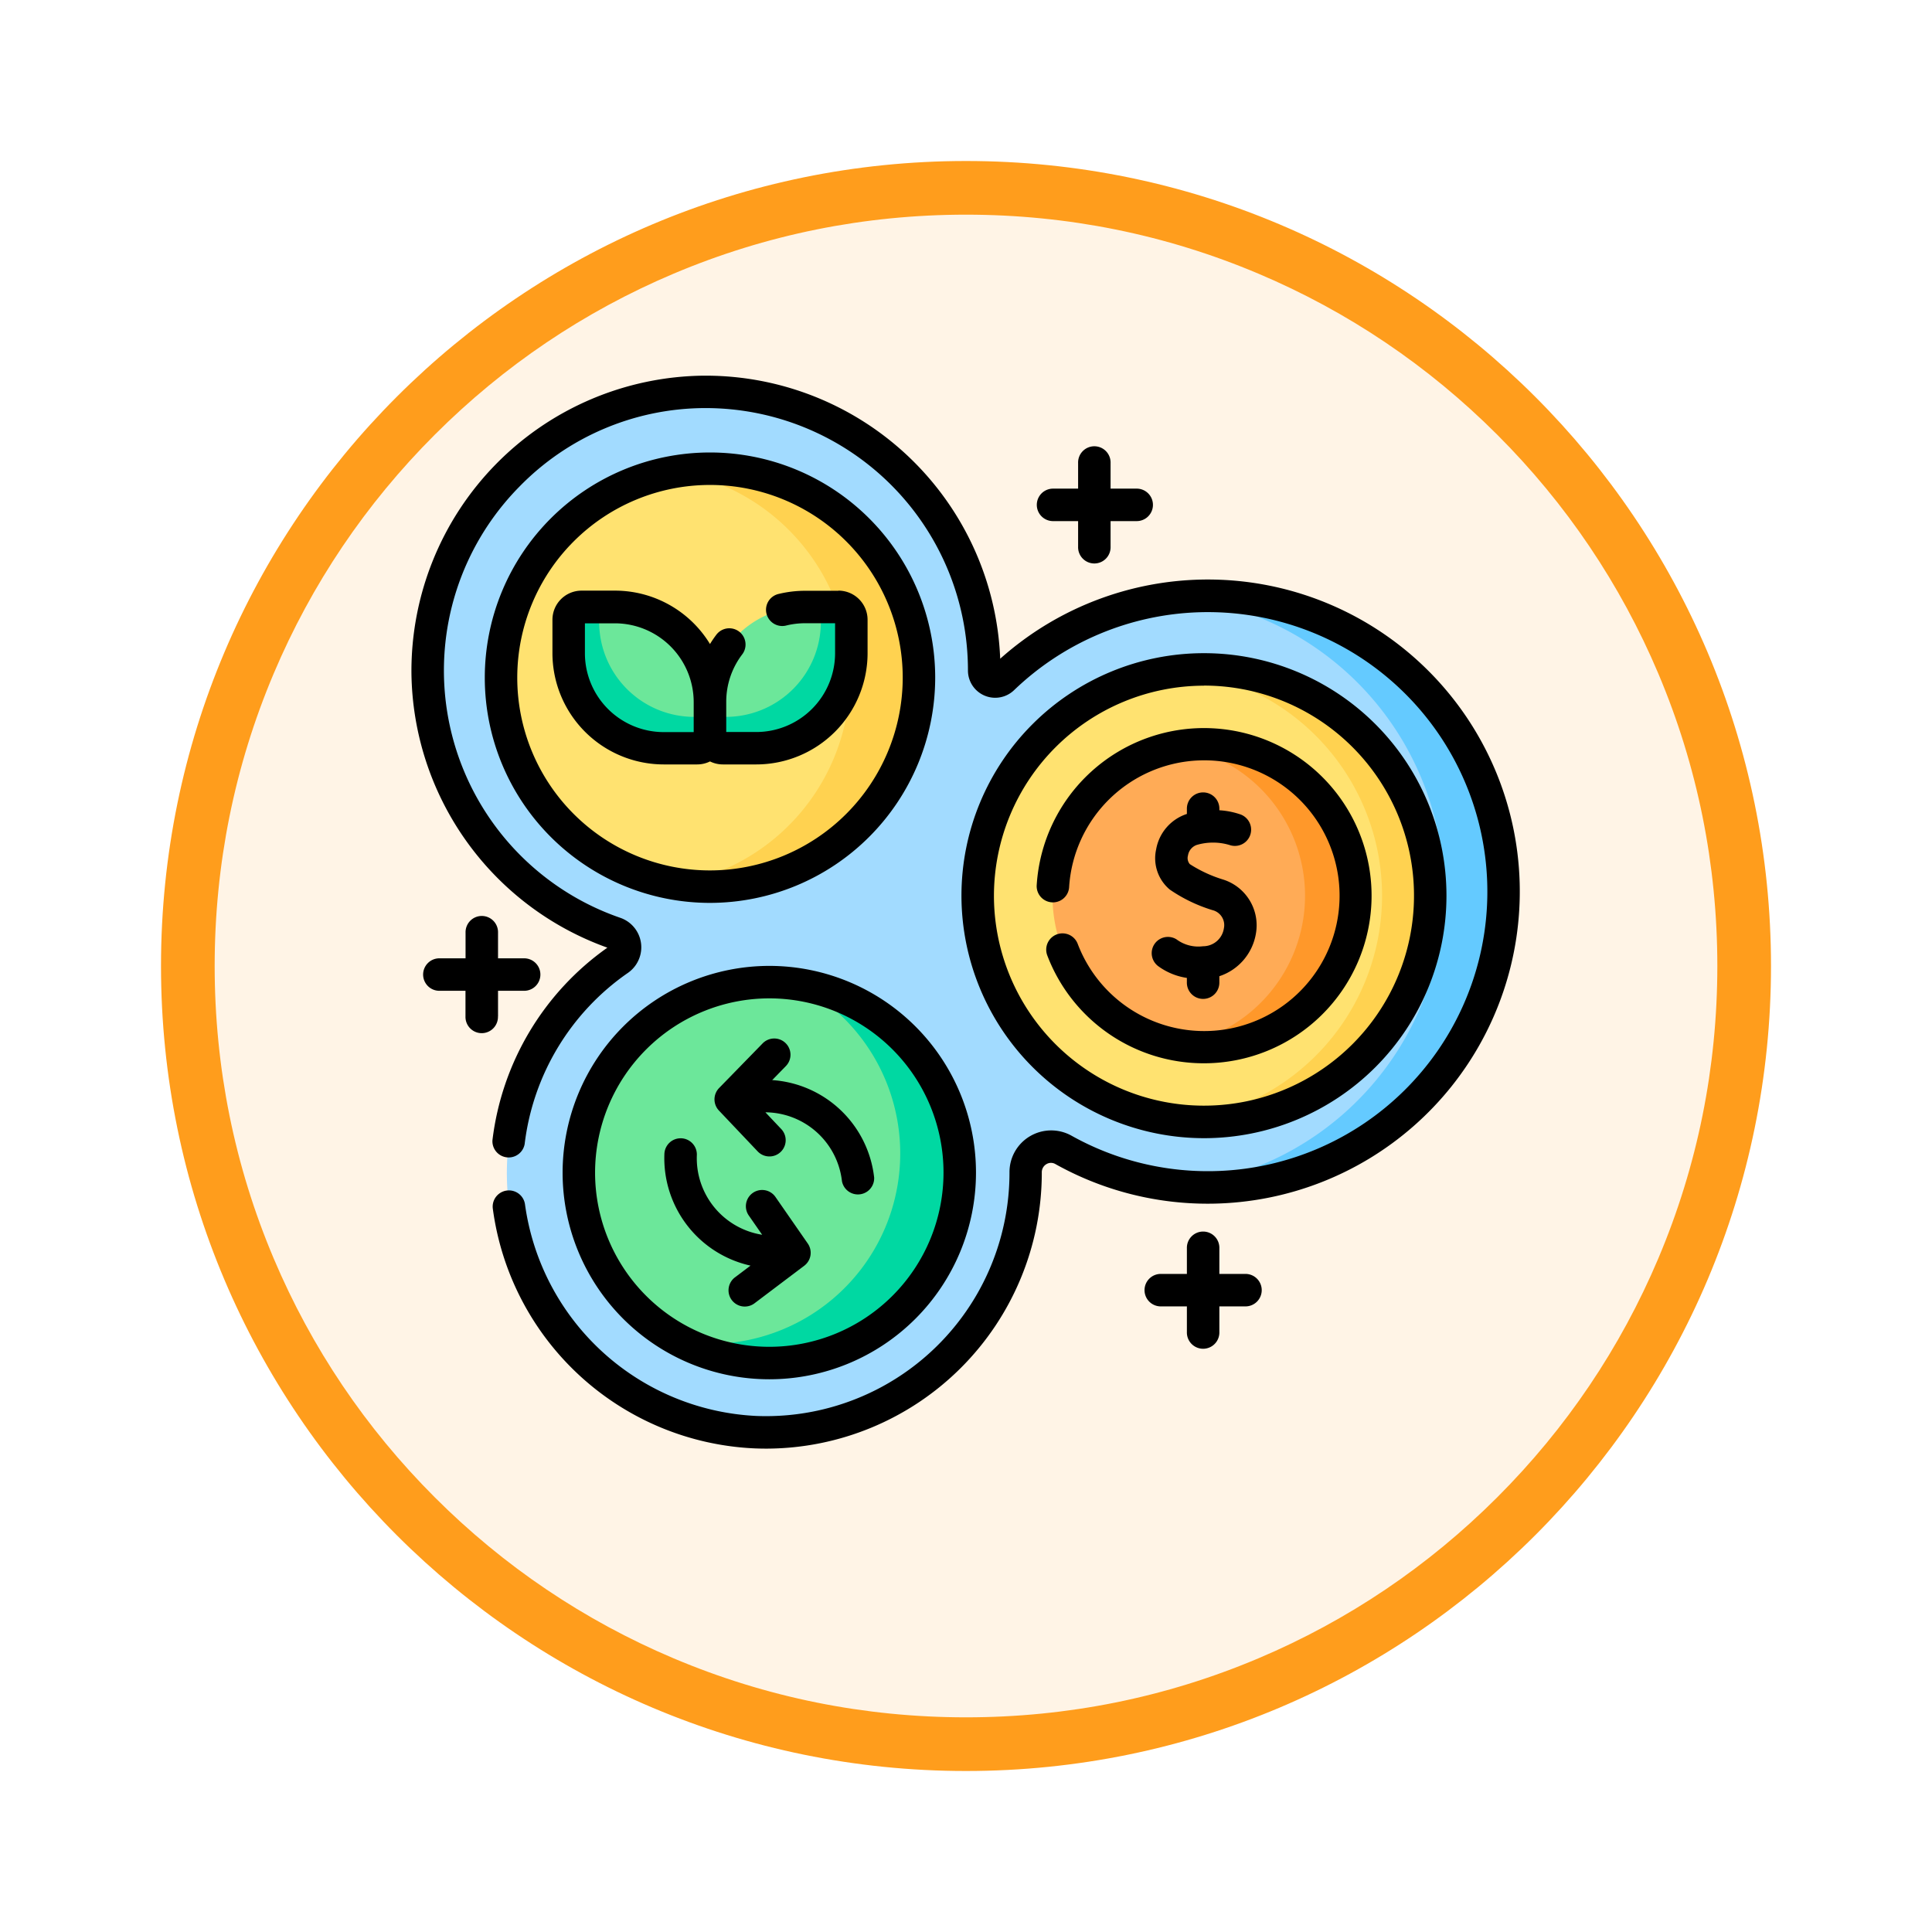 <svg xmlns="http://www.w3.org/2000/svg" xmlns:xlink="http://www.w3.org/1999/xlink" width="108" height="108" viewBox="0 0 108 108">
  <defs>
    <filter id="Trazado_904820" x="0" y="0" width="108" height="108" filterUnits="userSpaceOnUse">
      <feOffset dy="3" input="SourceAlpha"/>
      <feGaussianBlur stdDeviation="3" result="blur"/>
      <feFlood flood-opacity="0.161"/>
      <feComposite operator="in" in2="blur"/>
      <feComposite in="SourceGraphic"/>
    </filter>
  </defs>
  <g id="Grupo_1167563" data-name="Grupo 1167563" transform="translate(-606 -3435)">
    <g id="Grupo_1167341" data-name="Grupo 1167341" transform="translate(420 1469)">
      <g id="Grupo_1166792" data-name="Grupo 1166792" transform="translate(195 1972)">
        <g transform="matrix(1, 0, 0, 1, -9, -6)" filter="url(#Trazado_904820)">
          <g id="Trazado_904820-2" data-name="Trazado 904820" transform="translate(9 6)" fill="#fff4e6">
            <path d="M 45 88.5 C 39.127 88.5 33.43 87.35 28.068 85.082 C 22.889 82.891 18.236 79.755 14.241 75.759 C 10.245 71.764 7.109 67.112 4.918 61.932 C 2.65 56.57 1.5 50.873 1.5 45 C 1.5 39.127 2.65 33.43 4.918 28.068 C 7.109 22.889 10.245 18.236 14.241 14.241 C 18.236 10.245 22.889 7.109 28.068 4.918 C 33.43 2.65 39.127 1.5 45 1.5 C 50.873 1.5 56.57 2.65 61.932 4.918 C 67.111 7.109 71.764 10.245 75.759 14.241 C 79.755 18.236 82.891 22.889 85.082 28.068 C 87.35 33.43 88.5 39.127 88.5 45 C 88.5 50.873 87.35 56.57 85.082 61.932 C 82.891 67.112 79.755 71.764 75.759 75.759 C 71.764 79.755 67.111 82.891 61.932 85.082 C 56.57 87.35 50.873 88.5 45 88.5 Z" stroke="none"/>
            <path d="M 45 3 C 39.329 3 33.829 4.11 28.653 6.299 C 23.652 8.415 19.16 11.443 15.302 15.302 C 11.443 19.16 8.415 23.652 6.299 28.653 C 4.11 33.829 3 39.329 3 45 C 3 50.671 4.11 56.171 6.299 61.347 C 8.415 66.348 11.443 70.84 15.302 74.699 C 19.16 78.557 23.652 81.585 28.653 83.701 C 33.829 85.89 39.329 87 45 87 C 50.671 87 56.171 85.89 61.347 83.701 C 66.348 81.585 70.84 78.557 74.698 74.699 C 78.557 70.84 81.585 66.348 83.701 61.347 C 85.89 56.171 87 50.671 87 45 C 87 39.329 85.89 33.829 83.701 28.653 C 81.585 23.652 78.557 19.16 74.698 15.302 C 70.84 11.443 66.348 8.415 61.347 6.299 C 56.171 4.11 50.671 3 45 3 M 45 0 C 69.853 0 90 20.147 90 45 C 90 69.853 69.853 90 45 90 C 20.147 90 -7.62939453125e-06 69.853 -7.62939453125e-06 45 C -7.62939453125e-06 20.147 20.147 0 45 0 Z" stroke="none" fill="#ff9d1c"/>
          </g>
        </g>
      </g>
    </g>
    <g id="innovacion_5_" data-name="innovacion (5)" transform="translate(629 3447.823)">
      <g id="Grupo_1167561" data-name="Grupo 1167561" transform="translate(0.907 9.085)">
        <path id="Trazado_1005193" data-name="Trazado 1005193" d="M50.082,60.055l2.3-.236,3.7-1.026,5.755-4.063,3.717-6.41.32-7.485-3.031-6.728-3.492-3.7L56.1,28.138l-4.678-.871-.984-.145-1,.038A16.488,16.488,0,0,0,39.655,31.7a.616.616,0,0,1-1.044-.447v-.017a15.555,15.555,0,1,0-20.638,14.7.836.836,0,0,1,.208,1.477A14.5,14.5,0,1,0,40.928,59.338v-.03a1.425,1.425,0,0,1,2.118-1.258,16.413,16.413,0,0,0,6.4,2.018Z" transform="translate(-7.501 -15.678)" fill="#a2dbff"/>
        <g id="Grupo_1167558" data-name="Grupo 1167558" transform="translate(41.941 11.399)">
          <path id="Trazado_1005194" data-name="Trazado 1005194" d="M372.282,125.937a16.541,16.541,0,0,0-18.195-15.975,16.537,16.537,0,0,1,0,32.906,16.54,16.54,0,0,0,18.194-16.931Z" transform="translate(-354.087 -109.879)" fill="#64caff"/>
        </g>
        <path id="Trazado_1005195" data-name="Trazado 1005195" d="M272.885,169.631l.593-.013,1.425-.155,2.354-.532,2.86-2.189,3.708-2.865,1.48-5.544s-.454-4.55-.427-4.713c-.14-.287-2.02-4.981-2.02-4.981l-4.77-3.252-2.472-.748-1.972-.163h-.758a12.649,12.649,0,0,0,0,25.154Z" transform="translate(-230.835 -128.891)" fill="#ffe270"/>
        <path id="Trazado_1005196" data-name="Trazado 1005196" d="M356.338,143.89a12.807,12.807,0,0,0-1.344.071,12.649,12.649,0,0,1,0,25.154,12.8,12.8,0,0,0,1.344.071,12.648,12.648,0,0,0,0-25.3Z" transform="translate(-312.944 -128.375)" fill="#ffd250"/>
        <path id="Trazado_1005197" data-name="Trazado 1005197" d="M303.224,196.144l.844-.015s1.749-.279,1.765-.279,2.6-1.139,2.6-1.139l2.353-3.178,1.068-3.8-.892-3.8-2.6-3.02-2.975-1.217-1.116-.232h-1.054a8.462,8.462,0,0,0,0,16.688Z" transform="translate(-261.235 -159.637)" fill="#ffab56"/>
        <path id="Trazado_1005198" data-name="Trazado 1005198" d="M355.892,178.478a8.508,8.508,0,0,0-1.405.118,8.462,8.462,0,0,1,0,16.689,8.462,8.462,0,1,0,1.405-16.807Z" transform="translate(-312.498 -158.777)" fill="#ff982a"/>
        <path id="Trazado_1005199" data-name="Trazado 1005199" d="M52.417,75.442l3.963-.773L59.8,71.925l3.4-5.782L61.82,58.762l-2.984-3.544-4.07-2.358-2.2-.387H51.138a11.683,11.683,0,0,0,0,23.045Z" transform="translate(-37.283 -48.02)" fill="#ffe270"/>
        <path id="Trazado_1005200" data-name="Trazado 1005200" d="M123.923,51.159a11.764,11.764,0,0,0-1.926.159,11.683,11.683,0,0,1,0,23.045,11.682,11.682,0,1,0,1.926-23.2Z" transform="translate(-108.142 -46.865)" fill="#ffd250"/>
        <g id="Grupo_1167560" data-name="Grupo 1167560" transform="translate(7.881 12.025)">
          <path id="Trazado_1005201" data-name="Trazado 1005201" d="M84.5,120.756c-.06-.06-2.258-2.1-2.258-2.1V116.04l.542-.99h.884a5.311,5.311,0,0,1,5.311,5.311v.83l-1.221.7S84.561,120.815,84.5,120.756Z" transform="translate(-81.08 -115.05)" fill="#6ce79a"/>
          <path id="Trazado_1005202" data-name="Trazado 1005202" d="M73.35,115.049h.985v.83a5.311,5.311,0,0,0,5.311,5.311h.884v1.039a.72.72,0,0,1-.72.72H77.941a5.311,5.311,0,0,1-5.311-5.311v-1.869A.72.72,0,0,1,73.35,115.049Z" transform="translate(-72.63 -115.049)" fill="#00d8a2"/>
          <g id="Grupo_1167559" data-name="Grupo 1167559" transform="translate(7.9 0)">
            <path id="Trazado_1005203" data-name="Trazado 1005203" d="M142.394,120.756c.06-.06,2.258-2.1,2.258-2.1V116.04l-.542-.99h-.884a5.311,5.311,0,0,0-5.311,5.311v.83l1.221.7S142.334,120.815,142.394,120.756Z" transform="translate(-137.915 -115.05)" fill="#6ce79a"/>
            <path id="Trazado_1005204" data-name="Trazado 1005204" d="M145.1,115.05h-.985v.83a5.311,5.311,0,0,1-5.311,5.311h-.884v1.039a.72.72,0,0,0,.72.72H140.5a5.311,5.311,0,0,0,5.311-5.311V115.77A.72.72,0,0,0,145.1,115.05Z" transform="translate(-137.915 -115.05)" fill="#00d8a2"/>
          </g>
        </g>
        <path id="Trazado_1005205" data-name="Trazado 1005205" d="M83.891,308.673l1.507.189,2.854.351,4.326-2.3,3.791-3.931,1.067-5.063L95.667,293.4l-2.773-3.327-1.79-1.158-1.579-.474a10.646,10.646,0,0,0-6.409,20Z" transform="translate(-68.881 -255.338)" fill="#6ce79a"/>
        <path id="Trazado_1005206" data-name="Trazado 1005206" d="M131.553,289.268a10.646,10.646,0,0,1-6.408,20,10.646,10.646,0,1,0,6.408-20Z" transform="translate(-110.909 -256.161)" fill="#00d8a2"/>
      </g>
      <g id="Grupo_1167562" data-name="Grupo 1167562" transform="translate(0 8.177)">
        <path id="Trazado_1005207" data-name="Trazado 1005207" d="M267.635,163.5a13.556,13.556,0,1,0-13.556-13.556A13.571,13.571,0,0,0,267.635,163.5Zm0-25.3a11.741,11.741,0,1,1-11.74,11.74A11.754,11.754,0,0,1,267.635,138.205Z" transform="translate(-223.333 -120.875)"/>
        <path id="Trazado_1005208" data-name="Trazado 1005208" d="M344.678,209.553a2.044,2.044,0,0,1-1.483-.387.908.908,0,0,0-.994,1.519,3.607,3.607,0,0,0,1.576.638v.235a.908.908,0,1,0,1.815,0v-.33a3.034,3.034,0,0,0,2.041-2.365,2.682,2.682,0,0,0-1.821-3.036,7.433,7.433,0,0,1-1.873-.867.522.522,0,0,1-.1-.481.745.745,0,0,1,.485-.588,3.222,3.222,0,0,1,1.831,0,.908.908,0,0,0,.638-1.7,4.444,4.444,0,0,0-1.2-.24v-.06a.908.908,0,1,0-1.815,0v.266a2.543,2.543,0,0,0-1.719,1.982,2.281,2.281,0,0,0,.762,2.245,8.683,8.683,0,0,0,2.388,1.15.863.863,0,0,1,.636,1.023A1.174,1.174,0,0,1,344.678,209.553Z" transform="translate(-300.43 -177.657)"/>
        <path id="Trazado_1005209" data-name="Trazado 1005209" d="M298.174,189.69a9.369,9.369,0,1,0-9.367-9.935.908.908,0,0,0,1.812.111,7.567,7.567,0,1,1,.481,3.147.908.908,0,0,0-1.7.649,9.357,9.357,0,0,0,8.769,6.028Z" transform="translate(-253.856 -151.252)"/>
        <path id="Trazado_1005210" data-name="Trazado 1005210" d="M59.061,56.248A12.589,12.589,0,1,0,46.472,68.837,12.6,12.6,0,0,0,59.061,56.248ZM46.472,67.022A10.774,10.774,0,1,1,57.246,56.248,10.786,10.786,0,0,1,46.472,67.022Z" transform="translate(-29.783 -39.365)"/>
        <path id="Trazado_1005211" data-name="Trazado 1005211" d="M81.119,107.549H79.25a6.247,6.247,0,0,0-1.454.172.908.908,0,1,0,.423,1.765,4.43,4.43,0,0,1,1.031-.123h1.681v1.681a4.409,4.409,0,0,1-4.4,4.4H74.846v-1.681a4.363,4.363,0,0,1,.894-2.659.908.908,0,0,0-1.446-1.1,6.3,6.3,0,0,0-.356.522,6.221,6.221,0,0,0-5.31-2.985H66.759a1.629,1.629,0,0,0-1.628,1.627v1.869a6.226,6.226,0,0,0,6.219,6.219h1.869a1.618,1.618,0,0,0,.72-.168,1.618,1.618,0,0,0,.72.168h1.869a6.226,6.226,0,0,0,6.219-6.219v-1.869a1.63,1.63,0,0,0-1.628-1.627Zm-14.173,3.5v-1.681h1.681a4.409,4.409,0,0,1,4.4,4.4v1.681H71.35A4.409,4.409,0,0,1,66.946,111.046Z" transform="translate(-57.249 -95.524)"/>
        <path id="Trazado_1005212" data-name="Trazado 1005212" d="M69.832,292.386a11.554,11.554,0,1,0,11.554-11.554,11.567,11.567,0,0,0-11.554,11.554Zm11.554-9.739a9.739,9.739,0,1,1-9.739,9.739A9.75,9.75,0,0,1,81.386,282.647Z" transform="translate(-61.382 -247.838)"/>
        <path id="Trazado_1005213" data-name="Trazado 1005213" d="M121.626,367.6l-.854.645a.908.908,0,1,0,1.094,1.449l2.761-2.085a.908.908,0,0,0,.2-1.242l-1.8-2.594a.908.908,0,1,0-1.492,1.035l.741,1.068a4.331,4.331,0,0,1-3.651-4.45.908.908,0,0,0-.871-.943h-.037a.908.908,0,0,0-.906.871,6.15,6.15,0,0,0,4.815,6.247Z" transform="translate(-102.671 -317.852)"/>
        <path id="Trazado_1005214" data-name="Trazado 1005214" d="M142.426,320.809a.908.908,0,0,0,1.319-1.248l-.893-.944a4.338,4.338,0,0,1,4.279,3.849.908.908,0,0,0,1.8-.2,6.148,6.148,0,0,0-5.7-5.45l.747-.766a.908.908,0,1,0-1.3-1.267l-2.415,2.477a.908.908,0,0,0-.01,1.257Z" transform="translate(-123.065 -277.438)"/>
        <path id="Trazado_1005215" data-name="Trazado 1005215" d="M61.95,36.517A17.435,17.435,0,0,0,32.912,24,16.482,16.482,0,0,0,16.463,8.177h-.13A16.509,16.509,0,0,0,0,24.812a16.508,16.508,0,0,0,10.953,15.34A15.428,15.428,0,0,0,4.528,50.919a.908.908,0,0,0,1.8.214A13.612,13.612,0,0,1,12.1,41.563a1.744,1.744,0,0,0-.428-3.081A14.623,14.623,0,0,1,6.027,14.389a14.536,14.536,0,0,1,10.32-4.4h.116A14.665,14.665,0,0,1,31.109,24.639v.016a1.523,1.523,0,0,0,2.581,1.1A15.626,15.626,0,1,1,36.9,50.664a2.332,2.332,0,0,0-3.469,2.05v.03A13.612,13.612,0,0,1,19.287,66.33,13.719,13.719,0,0,1,6.345,54.482a.908.908,0,0,0-1.8.232,15.457,15.457,0,0,0,14.671,13.43q.312.012.621.012a15.428,15.428,0,0,0,15.4-15.411v-.032a.522.522,0,0,1,.26-.461.492.492,0,0,1,.506,0A17.45,17.45,0,0,0,61.95,36.517Z" transform="translate(0 -8.177)"/>
        <path id="Trazado_1005216" data-name="Trazado 1005216" d="M289.539,45.193h1.431v1.43a.908.908,0,1,0,1.815,0v-1.43h1.43a.908.908,0,1,0,0-1.815h-1.43v-1.43a.908.908,0,1,0-1.815,0v1.43h-1.431a.908.908,0,0,0,0,1.815Z" transform="translate(-253.703 -37.063)"/>
        <path id="Trazado_1005217" data-name="Trazado 1005217" d="M344.469,406.138h-1.43v-1.43a.908.908,0,1,0-1.815,0v1.43h-1.43a.908.908,0,1,0,0,1.815h1.43v1.43a.908.908,0,1,0,1.815,0v-1.43h1.43a.908.908,0,1,0,0-1.815Z" transform="translate(-297.876 -355.925)"/>
        <path id="Trazado_1005218" data-name="Trazado 1005218" d="M9.8,263.593v-1.43h1.43a.908.908,0,1,0,0-1.815H9.8v-1.43a.908.908,0,1,0-1.815,0v1.43H6.551a.908.908,0,1,0,0,1.815h1.43v1.43a.908.908,0,1,0,1.815,0Z" transform="translate(-4.96 -227.777)"/>
      </g>
    </g>
  </g>
</svg>
